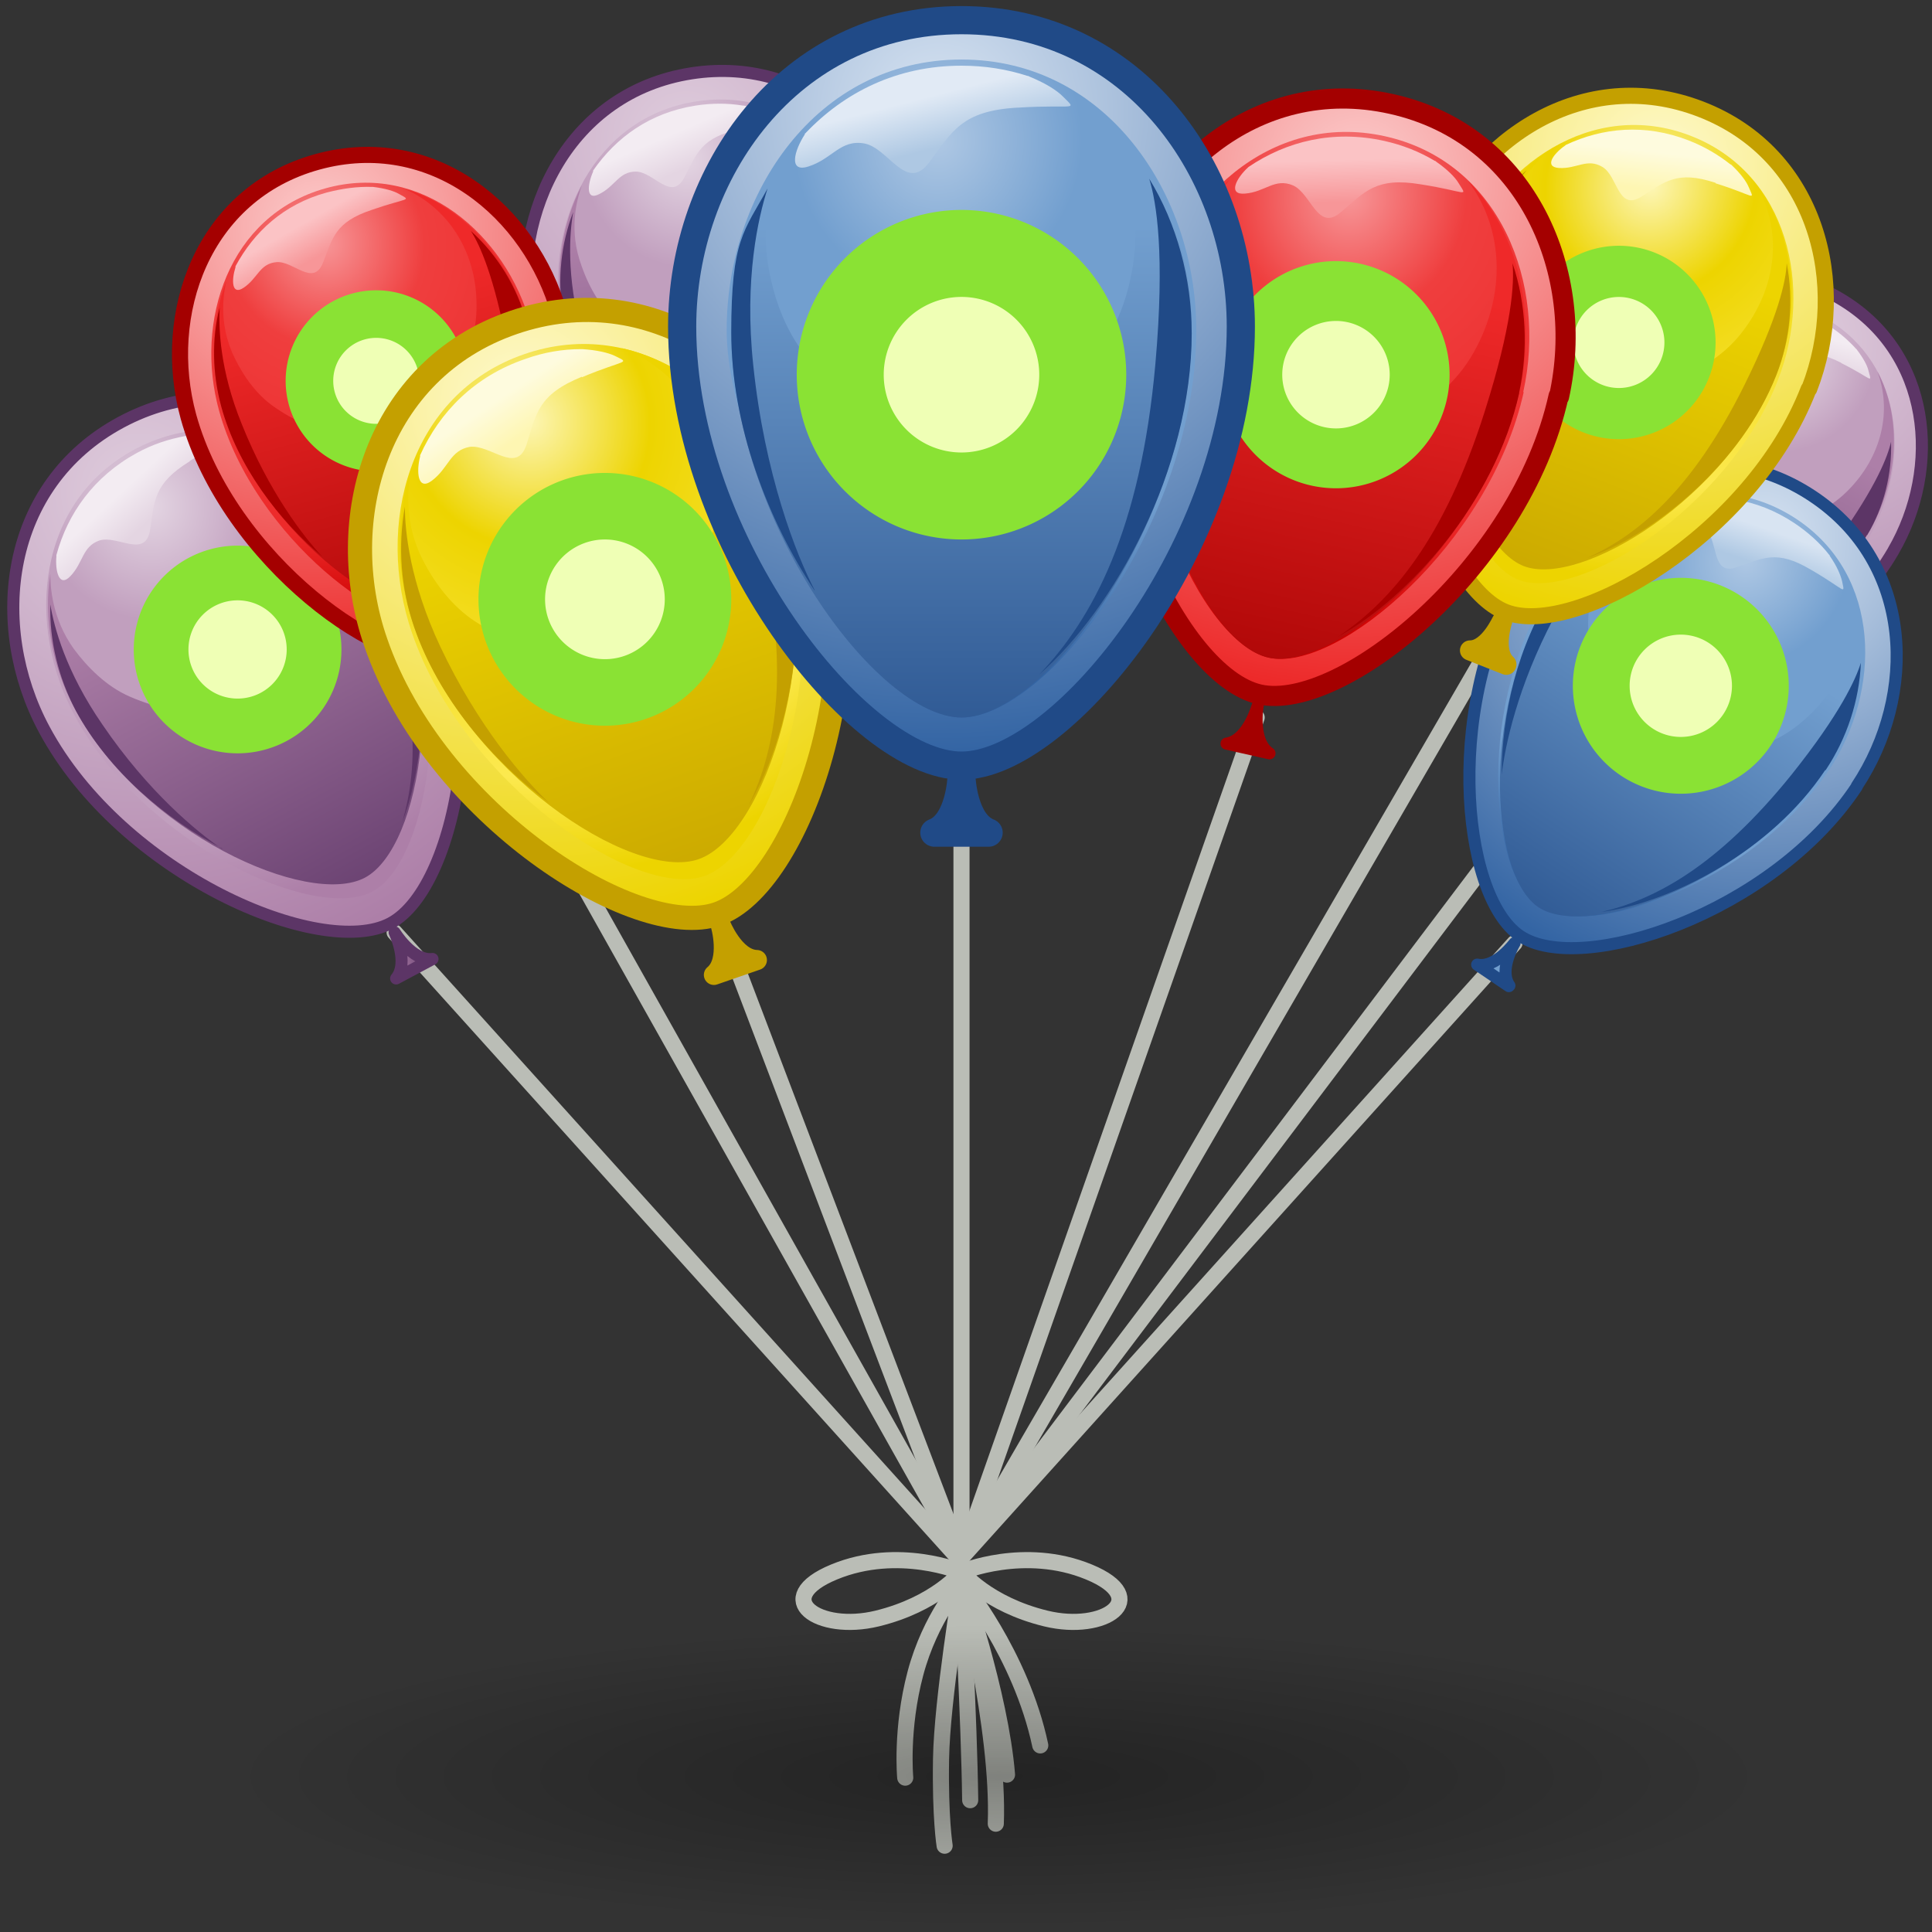 <?xml version="1.0" encoding="UTF-8" standalone="no"?>
<svg
   viewBox="0 0 48 48"
   version="1.1"
   id="svg129"
   sodipodi:docname="volumeinstancesource.svg"
   inkscape:version="1.3-dev (fdc7329b, 2022-05-31)"
   xmlns:inkscape="http://www.inkscape.org/namespaces/inkscape"
   xmlns:sodipodi="http://sodipodi.sourceforge.net/DTD/sodipodi-0.dtd"
   xmlns:xlink="http://www.w3.org/1999/xlink"
   xmlns="http://www.w3.org/2000/svg"
   xmlns:svg="http://www.w3.org/2000/svg">
  <rect x="0" y="0" width="48" height="48" fill="#333333" stroke="none"/>
  <sodipodi:namedview
     id="namedview129"
     pagecolor="#ffffff"
     bordercolor="#666666"
     borderopacity="1.0"
     inkscape:showpageshadow="2"
     inkscape:pageopacity="0.0"
     inkscape:pagecheckerboard="0"
     inkscape:deskcolor="#d1d1d1"
     showgrid="false"
     inkscape:zoom="19.666667"
     inkscape:cx="19.652542"
     inkscape:cy="24"
     inkscape:window-width="2880"
     inkscape:window-height="1557"
     inkscape:window-x="-8"
     inkscape:window-y="-8"
     inkscape:window-maximized="1"
     inkscape:current-layer="svg129" />
  <defs
     id="defs44">
    <radialGradient
       id="radial-gradient"
       cx="-174.28"
       cy="114.93"
       fx="-174.28"
       fy="114.93"
       r="9.14"
       gradientTransform="translate(404.7 -45.73) scale(2.18 .74)"
       gradientUnits="userSpaceOnUse">
      <stop
         offset=".12"
         stop-color="#212121"
         stop-opacity=".4"
         id="stop1" />
      <stop
         offset=".97"
         stop-color="#212121"
         stop-opacity="0"
         id="stop2" />
    </radialGradient>
    <radialGradient
       id="radial-gradient-2"
       cx="25.77"
       cy="-38.92"
       fx="25.77"
       fy="-38.92"
       r="7.8"
       gradientTransform="translate(-1.51 30.78) rotate(30.24)"
       gradientUnits="userSpaceOnUse">
      <stop
         offset="0"
         stop-color="#dfcddd"
         id="stop3" />
      <stop
         offset="1"
         stop-color="#ad7fa8"
         id="stop4" />
    </radialGradient>
    <radialGradient
       id="radial-gradient-3"
       cx="29.49"
       cy="-37.88"
       fx="29.49"
       fy="-37.88"
       r="6.8"
       gradientTransform="translate(-3.65 29.26) rotate(30.24) scale(.96 1.01)"
       gradientUnits="userSpaceOnUse">
      <stop
         offset="0"
         stop-color="#e4d6e3"
         id="stop5" />
      <stop
         offset=".27"
         stop-color="#c19fbe"
         id="stop6" />
      <stop
         offset=".75"
         stop-color="#c19fbe"
         id="stop7" />
      <stop
         offset=".97"
         stop-color="#ad7fa8"
         id="stop8" />
    </radialGradient>
    <linearGradient
       id="linear-gradient"
       x1="26.04"
       y1="-37.57"
       x2="26.04"
       y2="-30.31"
       gradientTransform="translate(-1.51 30.78) rotate(30.24)"
       gradientUnits="userSpaceOnUse">
      <stop
         offset="0"
         stop-color="#ad7fa8"
         id="stop9" />
      <stop
         offset="1"
         stop-color="#5c3566"
         id="stop10" />
    </linearGradient>
    <linearGradient
       id="linear-gradient-2"
       x1="25.52"
       y1="-39.29"
       x2="25.73"
       y2="-38.47"
       gradientTransform="translate(-1.51 30.78) rotate(30.24)"
       gradientUnits="userSpaceOnUse">
      <stop
         offset=".25"
         stop-color="#f3ecf2"
         id="stop11" />
      <stop
         offset="1"
         stop-color="#e4d5e2"
         id="stop12" />
    </linearGradient>
    <radialGradient
       id="radial-gradient-4"
       cx="22.92"
       cy="-35.22"
       fx="22.92"
       fy="-35.22"
       r="8.84"
       gradientTransform="translate(1.08 30.7) rotate(33.6)"
       gradientUnits="userSpaceOnUse">
      <stop
         offset="0"
         stop-color="#d8e4f2"
         id="stop13" />
      <stop
         offset="1"
         stop-color="#3465a4"
         id="stop14" />
    </radialGradient>
    <radialGradient
       id="radial-gradient-5"
       cx="26.54"
       cy="-34.17"
       fx="26.54"
       fy="-34.17"
       r="7.71"
       gradientTransform="translate(-.96 29.06) rotate(33.6) scale(.96 1.01)"
       gradientUnits="userSpaceOnUse">
      <stop
         offset="0"
         stop-color="#afc8e4"
         id="stop15" />
      <stop
         offset=".27"
         stop-color="#729fcf"
         id="stop16" />
      <stop
         offset=".76"
         stop-color="#729fcf"
         id="stop17" />
      <stop
         offset=".97"
         stop-color="#3465a4"
         id="stop18" />
    </radialGradient>
    <linearGradient
       id="linear-gradient-3"
       x1="23.23"
       y1="-33.68"
       x2="23.23"
       y2="-25.45"
       gradientTransform="translate(.42 31.71) rotate(33.6) scale(1 1.03)"
       gradientUnits="userSpaceOnUse">
      <stop
         offset="0"
         stop-color="#729fcf"
         id="stop19" />
      <stop
         offset="1"
         stop-color="#204a87"
         id="stop20" />
    </linearGradient>
    <linearGradient
       id="linear-gradient-4"
       x1="22.64"
       y1="-35.64"
       x2="22.88"
       y2="-34.71"
       gradientTransform="matrix(1.059,0.703,-0.703,1.059,-5.245,34.606)"
       gradientUnits="userSpaceOnUse">
      <stop
         offset=".25"
         stop-color="#d8e4f2"
         id="stop21" />
      <stop
         offset=".99"
         stop-color="#aec8e3"
         id="stop22" />
    </linearGradient>
    <radialGradient
       id="radial-gradient-6"
       cx="28.11"
       cy="-23.74"
       fx="28.11"
       fy="-23.74"
       r="9.03"
       gradientTransform="translate(2.9 18.68) rotate(21.18)"
       gradientUnits="userSpaceOnUse">
      <stop
         offset="0"
         stop-color="#fef9ce"
         id="stop23" />
      <stop
         offset="1"
         stop-color="#edd400"
         id="stop24" />
    </radialGradient>
    <radialGradient
       id="radial-gradient-7"
       cx="31.93"
       cy="-22.82"
       fx="31.93"
       fy="-22.82"
       r="7.88"
       gradientTransform="translate(.55 17.52) rotate(21.18) scale(.96 1.01)"
       gradientUnits="userSpaceOnUse">
      <stop
         offset="0"
         stop-color="#fdf6b8"
         id="stop25" />
      <stop
         offset=".27"
         stop-color="#edd400"
         id="stop26" />
      <stop
         offset=".76"
         stop-color="#fce94f"
         id="stop27" />
      <stop
         offset=".97"
         stop-color="#edd400"
         id="stop28" />
    </radialGradient>
    <linearGradient
       id="linear-gradient-5"
       x1="28.43"
       y1="-22.17"
       x2="28.43"
       y2="-13.76"
       gradientTransform="translate(2.9 18.68) rotate(21.18)"
       gradientUnits="userSpaceOnUse">
      <stop
         offset="0"
         stop-color="#edd400"
         id="stop29" />
      <stop
         offset="1"
         stop-color="#c4a000"
         id="stop30" />
    </linearGradient>
    <linearGradient
       id="linear-gradient-6"
       x1="27.83"
       y1="-24.17"
       x2="28.08"
       y2="-23.21"
       gradientTransform="translate(2.9 18.68) rotate(21.18)"
       gradientUnits="userSpaceOnUse">
      <stop
         offset=".25"
         stop-color="#fefbde"
         id="stop31" />
      <stop
         offset="1"
         stop-color="#fef6b2"
         id="stop32" />
    </linearGradient>
    <radialGradient
       id="radial-gradient-8"
       cx="-.46"
       cy="58.58"
       fx="-.46"
       fy="58.58"
       r="9.53"
       gradientTransform="matrix(1.12,-0.602,0.602,1.12,-31.289,-53.639)"
       xlink:href="#radial-gradient-2" />
    <radialGradient
       id="radial-gradient-9"
       cx="2.28"
       cy="58.54"
       fx="2.28"
       fy="58.54"
       r="8.31"
       gradientTransform="matrix(1.075,-0.578,0.608,1.131,-34.352,-52.33)"
       xlink:href="#radial-gradient-3" />
    <linearGradient
       id="linear-gradient-7"
       x1="-.13"
       y1="60.23"
       x2="-.13"
       y2="69.11"
       gradientTransform="matrix(1.12,-0.602,0.602,1.12,-31.289,-53.639)"
       xlink:href="#linear-gradient" />
    <linearGradient
       id="linear-gradient-8"
       x1="-.76"
       y1="58.13"
       x2="-.5"
       y2="59.13"
       gradientTransform="matrix(1.12,-0.602,0.602,1.12,-31.289,-53.639)"
       xlink:href="#linear-gradient-2" />
    <linearGradient
       id="linear-gradient-9"
       x1="12.36"
       y1="28.65"
       x2="13.1"
       y2="28.65"
       gradientTransform="matrix(1.268,-0.084,0.084,1.268,-8.27,-11.563)"
       xlink:href="#linear-gradient" />
    <radialGradient
       id="radial-gradient-10"
       cx="21.19"
       cy="26.41"
       fx="21.19"
       fy="26.41"
       r="8.91"
       gradientTransform="matrix(1.256,-0.198,0.198,1.256,-14.803,-25.47)"
       xlink:href="#radial-gradient-2" />
    <radialGradient
       id="radial-gradient-11"
       cx="24.75"
       cy="26.73"
       fx="24.75"
       fy="26.73"
       r="7.77"
       gradientTransform="matrix(1.205,-0.19,0.2,1.268,-18.121,-25.241)"
       xlink:href="#radial-gradient-3" />
    <linearGradient
       id="linear-gradient-10"
       x1="21.5"
       y1="27.96"
       x2="21.5"
       y2="36.25"
       gradientTransform="matrix(1.256,-0.198,0.198,1.256,-14.803,-25.47)"
       xlink:href="#linear-gradient" />
    <linearGradient
       id="linear-gradient-11"
       x1="20.91"
       y1="25.99"
       x2="21.15"
       y2="26.93"
       gradientTransform="matrix(1.256,-0.198,0.198,1.256,-14.803,-25.47)"
       xlink:href="#linear-gradient-2" />
    <radialGradient
       id="radial-gradient-12"
       cx="28.19"
       cy="-14.19"
       fx="28.19"
       fy="-14.19"
       r="10.14"
       gradientTransform="translate(1.14 14.57) rotate(12.59)"
       gradientUnits="userSpaceOnUse">
      <stop
         offset="0"
         stop-color="#fbcdcd"
         id="stop33" />
      <stop
         offset="1"
         stop-color="#ed2929"
         id="stop34" />
    </radialGradient>
    <radialGradient
       id="radial-gradient-13"
       cx="32.02"
       cy="-13.34"
       fx="32.02"
       fy="-13.34"
       r="8.84"
       gradientTransform="translate(-1.36 13.77) rotate(12.59) scale(.96 1.01)"
       gradientUnits="userSpaceOnUse">
      <stop
         offset="0"
         stop-color="#f79698"
         id="stop35" />
      <stop
         offset=".27"
         stop-color="#ef3e3e"
         id="stop36" />
      <stop
         offset=".76"
         stop-color="#ed2929"
         id="stop37" />
      <stop
         offset=".97"
         stop-color="#c00"
         id="stop38" />
    </radialGradient>
    <linearGradient
       id="linear-gradient-12"
       x1="28.55"
       y1="-12.43"
       x2="28.55"
       y2="-2.99"
       gradientTransform="translate(1.04 15.05) rotate(12.59) scale(1 1.03)"
       gradientUnits="userSpaceOnUse">
      <stop
         offset="0"
         stop-color="#ef2929"
         id="stop39" />
      <stop
         offset="1"
         stop-color="#a20000"
         id="stop40" />
    </linearGradient>
    <linearGradient
       id="linear-gradient-13"
       x1="27.88"
       y1="-14.67"
       x2="28.15"
       y2="-13.6"
       gradientTransform="translate(1.14 14.57) rotate(12.59)"
       gradientUnits="userSpaceOnUse">
      <stop
         offset=".25"
         stop-color="#fbc3c5"
         id="stop41" />
      <stop
         offset="1"
         stop-color="#f79698"
         id="stop42" />
    </linearGradient>
    <radialGradient
       id="radial-gradient-14"
       cx="10.55"
       cy="33.54"
       fx="10.55"
       fy="33.54"
       r="8.59"
       gradientTransform="matrix(1.225,-0.34,0.34,1.225,-16.379,-31.851)"
       xlink:href="#radial-gradient-12" />
    <radialGradient
       id="radial-gradient-15"
       cx="13.7"
       cy="33.76"
       fx="13.7"
       fy="33.76"
       r="7.5"
       gradientTransform="matrix(1.176,-0.327,0.344,1.237,-19.659,-31.254)"
       xlink:href="#radial-gradient-13" />
    <linearGradient
       id="linear-gradient-14"
       x1="10.84"
       y1="35.03"
       x2="10.84"
       y2="43.04"
       gradientTransform="matrix(1.225,-0.34,0.34,1.225,-16.379,-31.851)"
       xlink:href="#linear-gradient-12" />
    <linearGradient
       id="linear-gradient-15"
       x1="10.28"
       y1="33.13"
       x2="10.51"
       y2="34.04"
       gradientTransform="matrix(1.225,-0.34,0.34,1.225,-16.379,-31.851)"
       xlink:href="#linear-gradient-13" />
    <radialGradient
       id="radial-gradient-16"
       cx="11.27"
       cy="42.27"
       fx="11.27"
       fy="42.27"
       r="10.48"
       gradientTransform="matrix(1.202,-0.414,0.414,1.202,-18.121,-36.161)"
       xlink:href="#radial-gradient-6" />
    <radialGradient
       id="radial-gradient-17"
       cx="14.46"
       cy="42.47"
       fx="14.46"
       fy="42.47"
       r="9.14"
       gradientTransform="matrix(1.154,-0.398,0.419,1.214,-21.362,-35.36)"
       xlink:href="#radial-gradient-7" />
    <linearGradient
       id="linear-gradient-16"
       x1="11.63"
       y1="44.09"
       x2="11.63"
       y2="53.85"
       gradientTransform="matrix(1.202,-0.414,0.414,1.202,-18.121,-36.161)"
       xlink:href="#linear-gradient-5" />
    <linearGradient
       id="linear-gradient-17"
       x1="10.94"
       y1="41.77"
       x2="11.23"
       y2="42.88"
       gradientTransform="matrix(1.202,-0.414,0.414,1.202,-18.121,-36.161)"
       xlink:href="#linear-gradient-6" />
    <radialGradient
       id="radial-gradient-18"
       cx="23.86"
       cy="5.68"
       fx="23.86"
       fy="5.68"
       r="12.49"
       gradientTransform="matrix(1.271,0,0,1.271,-6.986,-4.445)"
       xlink:href="#radial-gradient-4" />
    <radialGradient
       id="radial-gradient-19"
       cx="27.54"
       cy="6.4"
       fx="27.54"
       fy="6.4"
       r="10.89"
       gradientTransform="matrix(1.22,0,0,1.284,-10.304,-4.737)"
       xlink:href="#radial-gradient-5" />
    <linearGradient
       id="linear-gradient-18"
       x1="24.29"
       y1="7.93"
       x2="24.29"
       y2="19.96"
       gradientTransform="matrix(1.271,0,0,1.271,-6.986,-4.445)"
       xlink:href="#linear-gradient-3" />
    <linearGradient
       id="linear-gradient-19"
       x1="23.47"
       y1="5.08"
       x2="23.81"
       y2="6.4"
       gradientTransform="matrix(1.271,0,0,1.271,-6.986,-4.445)"
       gradientUnits="userSpaceOnUse">
      <stop
         offset=".25"
         stop-color="#e1eaf5"
         id="stop43" />
      <stop
         offset=".99"
         stop-color="#aec8e3"
         id="stop44" />
    </linearGradient>
    <radialGradient
       inkscape:collect="always"
       xlink:href="#linearGradient143"
       id="radialGradient143"
       cx="24.278"
       cy="41.384"
       fx="24.278"
       fy="41.384"
       r="19.18"
       gradientTransform="matrix(1,0,0,0.196,0.535,36.025)"
       gradientUnits="userSpaceOnUse" />
    <linearGradient
       inkscape:collect="always"
       id="linearGradient143">
      <stop
         style="stop-color:#000000;stop-opacity:0.314;"
         offset="0"
         id="stop142" />
      <stop
         style="stop-color:#000000;stop-opacity:0;"
         offset="1"
         id="stop143" />
    </linearGradient>
    <radialGradient
       inkscape:collect="always"
       xlink:href="#radial-gradient-2"
       id="radialGradient129"
       gradientUnits="userSpaceOnUse"
       gradientTransform="matrix(1.098,0.64,-0.64,1.098,-8.537,34.708)"
       cx="25.77"
       cy="-38.92"
       fx="25.77"
       fy="-38.92"
       r="7.8" />
    <radialGradient
       inkscape:collect="always"
       xlink:href="#radial-gradient-3"
       id="radialGradient130"
       gradientUnits="userSpaceOnUse"
       gradientTransform="matrix(1.054,0.615,-0.647,1.109,-11.257,32.775)"
       cx="29.49"
       cy="-37.88"
       fx="29.49"
       fy="-37.88"
       r="6.8" />
    <linearGradient
       inkscape:collect="always"
       xlink:href="#linear-gradient"
       id="linearGradient130"
       gradientUnits="userSpaceOnUse"
       gradientTransform="matrix(1.098,0.64,-0.64,1.098,-8.537,34.708)"
       x1="26.04"
       y1="-37.57"
       x2="26.04"
       y2="-30.31" />
    <linearGradient
       inkscape:collect="always"
       xlink:href="#linear-gradient-2"
       id="linearGradient131"
       gradientUnits="userSpaceOnUse"
       gradientTransform="matrix(1.098,0.64,-0.64,1.098,-8.537,34.708)"
       x1="25.52"
       y1="-39.29"
       x2="25.73"
       y2="-38.47" />
    <radialGradient
       inkscape:collect="always"
       xlink:href="#radial-gradient-4"
       id="radialGradient131"
       gradientUnits="userSpaceOnUse"
       gradientTransform="matrix(1.059,0.703,-0.703,1.059,-5.245,34.606)"
       cx="22.92"
       cy="-35.22"
       fx="22.92"
       fy="-35.22"
       r="8.84" />
    <radialGradient
       inkscape:collect="always"
       xlink:href="#radial-gradient-5"
       id="radialGradient132"
       gradientUnits="userSpaceOnUse"
       gradientTransform="matrix(1.016,0.675,-0.71,1.069,-7.838,32.521)"
       cx="26.54"
       cy="-34.17"
       fx="26.54"
       fy="-34.17"
       r="7.71" />
    <linearGradient
       inkscape:collect="always"
       xlink:href="#linear-gradient-3"
       id="linearGradient132"
       gradientUnits="userSpaceOnUse"
       gradientTransform="matrix(1.059,0.703,-0.724,1.091,-6.084,35.89)"
       x1="23.23"
       y1="-33.68"
       x2="23.23"
       y2="-25.45" />
    <radialGradient
       inkscape:collect="always"
       xlink:href="#radial-gradient-6"
       id="radialGradient133"
       gradientUnits="userSpaceOnUse"
       gradientTransform="matrix(1.185,0.459,-0.459,1.185,-2.932,19.326)"
       cx="28.11"
       cy="-23.74"
       fx="28.11"
       fy="-23.74"
       r="9.03" />
    <radialGradient
       inkscape:collect="always"
       xlink:href="#radial-gradient-7"
       id="radialGradient134"
       gradientUnits="userSpaceOnUse"
       gradientTransform="matrix(1.138,0.441,-0.464,1.197,-5.919,17.852)"
       cx="31.93"
       cy="-22.82"
       fx="31.93"
       fy="-22.82"
       r="7.88" />
    <linearGradient
       inkscape:collect="always"
       xlink:href="#linear-gradient-5"
       id="linearGradient134"
       gradientUnits="userSpaceOnUse"
       gradientTransform="matrix(1.185,0.459,-0.459,1.185,-2.932,19.326)"
       x1="28.43"
       y1="-22.17"
       x2="28.43"
       y2="-13.76" />
    <linearGradient
       inkscape:collect="always"
       xlink:href="#linear-gradient-6"
       id="linearGradient135"
       gradientUnits="userSpaceOnUse"
       gradientTransform="matrix(1.185,0.459,-0.459,1.185,-2.932,19.326)"
       x1="27.83"
       y1="-24.17"
       x2="28.08"
       y2="-23.21" />
    <radialGradient
       inkscape:collect="always"
       xlink:href="#radial-gradient-12"
       id="radialGradient135"
       gradientUnits="userSpaceOnUse"
       gradientTransform="matrix(1.241,0.277,-0.277,1.241,-5.169,14.102)"
       cx="28.19"
       cy="-14.19"
       fx="28.19"
       fy="-14.19"
       r="10.14" />
    <radialGradient
       inkscape:collect="always"
       xlink:href="#radial-gradient-13"
       id="radialGradient136"
       gradientUnits="userSpaceOnUse"
       gradientTransform="matrix(1.191,0.266,-0.28,1.253,-8.346,13.085)"
       cx="32.02"
       cy="-13.34"
       fx="32.02"
       fy="-13.34"
       r="8.84" />
    <linearGradient
       inkscape:collect="always"
       xlink:href="#linear-gradient-12"
       id="linearGradient136"
       gradientUnits="userSpaceOnUse"
       gradientTransform="matrix(1.241,0.277,-0.285,1.278,-5.296,14.712)"
       x1="28.55"
       y1="-12.43"
       x2="28.55"
       y2="-2.99" />
    <linearGradient
       inkscape:collect="always"
       xlink:href="#linear-gradient-13"
       id="linearGradient137"
       gradientUnits="userSpaceOnUse"
       gradientTransform="matrix(1.241,0.277,-0.277,1.241,-5.169,14.102)"
       x1="27.88"
       y1="-14.67"
       x2="28.15"
       y2="-13.6" />
  </defs>
  <path
     d="m 47.034,13.695 c 1.208,-2.072 0.966,-4.945 -1.347,-6.292 -2.313,-1.347 -4.932,-0.14 -6.139,1.932 -1.691,2.898 -1.055,7.258 0.318,8.059 1.373,0.801 5.478,-0.801 7.169,-3.699 z"
     style="fill:url(#radialGradient129);stroke-width:1"
     id="path44" />
  <path
     d="m 46.411,13.39 c 1.068,-1.83 0.915,-4.322 -1.03,-5.466 -1.945,-1.144 -4.195,-0.038 -5.262,1.792 -1.487,2.555 -1.03,6.356 0.127,7.03 1.157,0.674 4.69,-0.801 6.177,-3.356 z"
     style="fill:url(#radialGradient130);stroke-width:1"
     id="path45" />
  <path
     d="m 47.034,13.695 c 1.208,-2.072 0.966,-4.945 -1.347,-6.292 -2.313,-1.347 -4.932,-0.14 -6.139,1.932 -1.691,2.898 -1.055,7.258 0.318,8.059 1.373,0.801 5.478,-0.801 7.169,-3.699 z"
     style="fill:none;stroke:#5c3566;stroke-width:0.3px;stroke-linecap:round;stroke-linejoin:round"
     id="path46" />
  <path
     d="m 46.411,13.25 c -1.449,2.479 -4.881,3.89 -6.012,3.229 -1.131,-0.661 -1.602,-4.347 -0.153,-6.826 0.483,-0.826 1.22,-1.5 2.085,-1.869 -0.216,0.127 -0.763,0.496 -1.055,1.208 -0.178,0.419 -0.305,0.953 -0.229,1.475 0.178,1.297 0.877,1.907 1.563,2.237 0.928,0.47 2.313,0.47 3.292,-0.508 0.864,-0.864 1.106,-2.008 0.737,-2.975 0.648,1.208 0.508,2.784 -0.216,4.017 z"
     style="fill:url(#linearGradient130);stroke-width:1"
     id="path47" />
  <path
     d="M 45.75,9.017 C 44.975,8.623 44.683,8.826 44.136,9.055 43.589,9.284 43.704,8.547 43.411,8.293 43.119,8.051 42.865,8.254 42.484,8.165 c -0.33,-0.076 -0.064,-0.331 0.203,-0.458 0,0 0,0 0.013,0 0.839,-0.242 1.754,-0.191 2.618,0.318 0.318,0.178 0.585,0.407 0.801,0.648 0,0 0.013,0 0.013,0.013 0.165,0.216 0.267,0.407 0.292,0.534 0.089,0.331 0.102,0.191 -0.686,-0.203 z"
     style="fill:url(#linearGradient131);stroke-width:1"
     id="path48" />
  <path
     d="m 39.382,13.682 c -0.102,-1.284 0.127,-2.797 0.839,-4.004 0.381,-0.648 0.928,-1.208 1.576,-1.576 -0.343,0.292 -0.991,0.979 -1.525,2.174 -0.674,1.5 -0.852,2.797 -0.877,3.394 z"
     style="fill:#4e9a06;stroke-width:1"
     id="path49" />
  <path
     d="m 46.386,13.288 c -1.03,1.78 -3.127,2.975 -4.627,3.242 1.131,-0.305 2.44,-1.081 3.902,-3.114 0.966,-1.347 1.246,-2.097 1.322,-2.441 0.025,0.801 -0.178,1.627 -0.597,2.326 z"
     style="fill:#5c3566;stroke-width:1"
     id="path50" />
  <path
     d="m 39.7,18.5 c -0.267,-0.331 0.076,-0.953 0.064,-0.941 0,-0.025 -0.369,0.585 -0.788,0.508 l 0.725,0.419 z"
     style="fill:#a40000;stroke:#4e9a06;stroke-width:0.5px;stroke-linecap:round;stroke-linejoin:round"
     id="path51" />
  <path
     id="line51"
     style="fill:none;stroke:#babdb6;stroke-width:0.4px;stroke-linecap:round;stroke-linejoin:round"
     d="M 9.804,23.165 23.824,38.725" />
  <path
     id="line52"
     style="fill:none;stroke:#babdb6;stroke-width:0.4px;stroke-linecap:round;stroke-linejoin:round"
     d="M 23.888,38.699 V 19.606" />
  <path
     id="line53"
     style="fill:none;stroke:#babdb6;stroke-width:0.4px;stroke-linecap:round;stroke-linejoin:round"
     d="M 11.304,16.301 23.888,38.699" />
  <path
     id="line54"
     style="fill:none;stroke:#babdb6;stroke-width:0.4px;stroke-linecap:round;stroke-linejoin:round"
     d="M 31.222,17.826 23.888,38.699" />
  <path
     id="line55"
     style="fill:none;stroke:#babdb6;stroke-width:0.4px;stroke-linecap:round;stroke-linejoin:round"
     d="M 37.272,15.627 23.888,38.699" />
  <path
     id="line56"
     style="fill:none;stroke:#babdb6;stroke-width:0.4px;stroke-linecap:round;stroke-linejoin:round"
     d="M 37.628,23.432 23.888,38.699" />
  <path
     id="line57"
     style="fill:none;stroke:#babdb6;stroke-width:0.4px;stroke-linecap:round;stroke-linejoin:round"
     d="M 39.649,17.826 23.888,38.699" />
  <path
     d="m 46.132,19.53 c 1.5,-2.263 1.424,-5.53 -1.106,-7.208 -2.529,-1.678 -5.58,-0.483 -7.08,1.78 -2.097,3.165 -1.678,8.148 -0.178,9.152 1.5,1.004 6.266,-0.547 8.364,-3.712 z"
     style="fill:url(#radialGradient131);stroke-width:1"
     id="path57" />
  <path
     d="m 45.432,19.148 c 1.322,-1.996 1.322,-4.843 -0.801,-6.254 -2.135,-1.411 -4.754,-0.318 -6.076,1.678 -1.856,2.797 -1.589,7.119 -0.33,7.958 1.258,0.839 5.351,-0.597 7.207,-3.394 z"
     style="fill:url(#radialGradient132);stroke-width:1"
     id="path58" />
  <path
     d="m 46.132,19.53 c 1.5,-2.263 1.424,-5.53 -1.106,-7.208 -2.529,-1.678 -5.58,-0.483 -7.08,1.78 -2.097,3.165 -1.678,8.148 -0.178,9.152 1.5,1.004 6.266,-0.547 8.364,-3.712 z"
     style="fill:none;stroke:#204a87;stroke-width:0.3px;stroke-linecap:round;stroke-linejoin:round"
     id="path59" />
  <path
     d="m 45.369,19.098 c -1.856,2.797 -5.91,4.258 -7.143,3.445 -1.233,-0.814 -1.462,-5.123 0.407,-7.919 0.623,-0.941 1.525,-1.678 2.529,-2.059 -0.267,0.14 -0.902,0.534 -1.309,1.347 -0.229,0.483 -0.419,1.093 -0.394,1.691 0.089,1.513 0.839,2.25 1.589,2.682 1.017,0.585 2.606,0.661 3.8,-0.419 1.068,-0.953 1.436,-2.263 1.106,-3.419 0.636,1.424 0.343,3.254 -0.585,4.653 z"
     style="fill:url(#linearGradient132);stroke-width:1"
     id="path60" />
  <path
     id="circle60"
     style="fill:#8ae234;stroke-width:1"
     d="m 44.441,17.038 a 2.682,2.682 0 0 1 -2.682,2.682 2.682,2.682 0 0 1 -2.682,-2.682 2.682,2.682 0 0 1 2.682,-2.682 2.682,2.682 0 0 1 2.682,2.682 z" />
  <path
     id="circle61"
     style="fill:#efffb5;stroke-width:1"
     d="m 43.03,17.038 a 1.271,1.271 0 0 1 -1.271,1.271 1.271,1.271 0 0 1 -1.271,-1.271 1.271,1.271 0 0 1 1.271,-1.271 1.271,1.271 0 0 1 1.271,1.271 z" />
  <path
     d="m 44.988,14.153 c -0.852,-0.508 -1.195,-0.28 -1.83,-0.064 -0.636,0.229 -0.458,-0.597 -0.763,-0.915 -0.318,-0.292 -0.61,-0.089 -1.042,-0.203 -0.369,-0.102 -0.051,-0.369 0.267,-0.508 0,0 0,0 0.013,0 0.966,-0.216 1.996,-0.102 2.949,0.534 0.343,0.229 0.636,0.496 0.864,0.788 0,0 0.013,0 0.013,0.025 0.178,0.254 0.267,0.47 0.305,0.623 0.076,0.369 0.102,0.229 -0.775,-0.28 z"
     style="fill:url(#linear-gradient-4);stroke-width:1"
     id="path61" />
  <path
     d="m 37.31,19.25 c 0,-1.5 0.394,-3.229 1.296,-4.602 0.483,-0.737 1.169,-1.347 1.932,-1.754 -0.407,0.331 -1.22,1.093 -1.932,2.453 -0.902,1.703 -1.22,3.203 -1.296,3.903 z"
     style="fill:#204a87;stroke-width:1"
     id="path62" />
  <path
     d="m 45.344,19.136 c -1.335,2.008 -3.826,3.292 -5.555,3.521 1.322,-0.305 2.885,-1.131 4.728,-3.419 1.208,-1.513 1.589,-2.364 1.716,-2.771 -0.038,0.928 -0.343,1.869 -0.877,2.669 z"
     style="fill:#204a87;stroke-width:1"
     id="path63" />
  <path
     d="m 37.501,24.487 c -0.28,-0.394 0.14,-1.081 0.127,-1.055 0.013,-0.025 -0.458,0.636 -0.928,0.534 l 0.788,0.534 z"
     style="fill:#729fcf;stroke:#204a87;stroke-width:0.3px;stroke-linecap:round;stroke-linejoin:round"
     id="path64" />
  <path
     d="m 44.949,9.665 c 1.004,-2.58 0.203,-5.835 -2.695,-6.953 -2.898,-1.119 -5.669,0.737 -6.673,3.33 -1.398,3.623 0.114,8.504 1.83,9.165 1.716,0.661 6.127,-1.919 7.525,-5.542 z"
     style="fill:url(#radialGradient133);stroke-width:1"
     id="path65" />
  <path
     d="M 44.174,9.437 C 45.064,7.148 44.428,4.314 42.001,3.373 39.573,2.432 37.196,4.098 36.306,6.386 c -1.233,3.191 -0.025,7.462 1.424,8.021 1.449,0.559 5.211,-1.767 6.444,-4.97 z"
     style="fill:url(#radialGradient134);stroke-width:1"
     id="path66" />
  <path
     d="m 44.949,9.665 c 1.004,-2.58 0.203,-5.835 -2.695,-6.953 -2.898,-1.119 -5.669,0.737 -6.673,3.33 -1.398,3.623 0.114,8.504 1.83,9.165 1.716,0.661 6.127,-1.919 7.525,-5.542 z"
     style="fill:none;stroke:#c4a000;stroke-width:0.4px;stroke-linecap:round;stroke-linejoin:round"
     id="path67" />
  <path
     d="M 44.149,9.271 C 42.954,12.36 39.268,14.61 37.857,14.064 36.446,13.517 35.239,9.373 36.433,6.284 36.84,5.242 37.565,4.339 38.467,3.767 c -0.229,0.191 -0.775,0.699 -0.991,1.576 -0.114,0.521 -0.165,1.144 0,1.729 0.445,1.449 1.347,2.021 2.199,2.275 1.144,0.369 2.733,0.114 3.673,-1.182 0.839,-1.144 0.902,-2.492 0.305,-3.534 0.966,1.258 1.093,3.089 0.496,4.64 z"
     style="fill:url(#linearGradient134);stroke-width:1"
     id="path68" />
  <path
     id="circle68"
     style="fill:#8ae234;stroke-width:1"
     d="M 42.623,8.509 A 2.402,2.403 0 0 1 40.221,10.911 2.402,2.403 0 0 1 37.819,8.509 2.402,2.403 0 0 1 40.221,6.106 2.402,2.403 0 0 1 42.623,8.509 Z" />
  <path
     id="circle69"
     style="fill:#efffb5;stroke-width:1"
     d="m 41.352,8.509 a 1.131,1.131 0 0 1 -1.131,1.131 1.131,1.131 0 0 1 -1.131,-1.131 1.131,1.131 0 0 1 1.131,-1.131 1.131,1.131 0 0 1 1.131,1.131 z" />
  <path
     d="m 42.623,4.543 c -0.966,-0.318 -1.258,-0.025 -1.843,0.343 -0.585,0.369 -0.585,-0.508 -0.966,-0.737 -0.381,-0.229 -0.636,0.051 -1.08,0.025 -0.381,-0.025 -0.14,-0.356 0.153,-0.559 0,0 0,0 0.013,-0.013 0.915,-0.432 1.97,-0.534 3.051,-0.114 0.394,0.153 0.737,0.356 1.042,0.597 0,0 0.013,0 0.025,0.013 0.229,0.216 0.369,0.407 0.432,0.559 0.153,0.356 0.153,0.203 -0.826,-0.102 z"
     style="fill:url(#linearGradient135);stroke-width:1"
     id="path69" />
  <path
     d="M 36.192,11.051 C 35.849,9.602 35.836,7.835 36.421,6.322 36.738,5.509 37.272,4.771 37.933,4.225 37.603,4.632 36.98,5.534 36.586,6.996 36.09,8.839 36.116,10.352 36.205,11.051 Z"
     style="fill:#c4a000;stroke-width:1"
     id="path70" />
  <path
     d="m 44.136,9.309 c -0.864,2.212 -3.038,3.979 -4.703,4.551 1.246,-0.559 2.606,-1.678 3.902,-4.284 0.852,-1.716 1.042,-2.619 1.055,-3.038 0.178,0.915 0.089,1.894 -0.254,2.771 z"
     style="fill:#c4a000;stroke-width:1"
     id="path71" />
  <path
     d="m 37.425,16.504 c -0.369,-0.331 -0.089,-1.106 -0.102,-1.081 0,-0.025 -0.318,0.737 -0.801,0.737 l 0.902,0.356 z"
     style="fill:#edd400;stroke:#c4a000;stroke-width:0.5px;stroke-linecap:round;stroke-linejoin:round"
     id="path72" />
  <path
     d="M 10.415,13.11 C 9.029,10.53 5.89,8.941 3.004,10.492 c -2.885,1.551 -3.292,5.047 -1.907,7.627 1.932,3.61 6.889,5.733 8.605,4.818 1.716,-0.915 2.669,-6.229 0.725,-9.826 z"
     style="fill:url(#radial-gradient-8);stroke-width:1"
     id="path73" />
  <path
     d="M 9.703,13.581 C 8.483,11.305 5.775,9.869 3.347,11.165 c -2.428,1.297 -2.72,4.347 -1.487,6.623 1.716,3.178 5.961,5.136 7.398,4.36 1.436,-0.775 2.161,-5.39 0.445,-8.58 z"
     style="fill:url(#radial-gradient-9);stroke-width:1"
     id="path74" />
  <path
     d="M 10.415,13.11 C 9.029,10.53 5.89,8.941 3.004,10.492 c -2.885,1.551 -3.292,5.047 -1.907,7.627 1.932,3.61 6.889,5.733 8.605,4.818 1.716,-0.915 2.669,-6.229 0.725,-9.826 z"
     style="fill:none;stroke:#5c3566;stroke-width:0.3px;stroke-linecap:round;stroke-linejoin:round"
     id="path75" />
  <path
     d="M 9.55,13.479 C 11.203,16.568 10.478,21.055 9.067,21.805 7.656,22.555 3.513,20.699 1.86,17.61 1.301,16.581 1.072,15.373 1.25,14.254 c 0,0.318 0.038,1.106 0.585,1.869 0.33,0.445 0.801,0.928 1.385,1.182 1.474,0.648 2.542,0.305 3.33,-0.191 C 7.618,16.454 8.521,15.004 8.127,13.365 7.784,11.903 6.741,10.937 5.496,10.695 c 1.665,0.089 3.216,1.246 4.055,2.784 z"
     style="fill:url(#linear-gradient-7);stroke-width:1"
     id="path76" />
  <path
     id="circle76"
     style="fill:#8ae234;stroke-width:1"
     d="m 8.483,16.136 a 2.58,2.58 0 0 1 -2.58,2.58 2.58,2.58 0 0 1 -2.58,-2.58 2.58,2.58 0 0 1 2.58,-2.58 2.58,2.58 0 0 1 2.58,2.58 z" />
  <path
     id="circle77"
     style="fill:#efffb5;stroke-width:1"
     d="M 7.123,16.136 A 1.22,1.22 0 0 1 5.902,17.356 1.22,1.22 0 0 1 4.682,16.136 1.22,1.22 0 0 1 5.902,14.915 1.22,1.22 0 0 1 7.123,16.136 Z" />
  <path
     d="M 4.72,11.458 C 3.805,12.017 3.843,12.449 3.729,13.161 3.614,13.886 2.928,13.288 2.47,13.428 2.038,13.581 2.076,13.975 1.746,14.318 1.466,14.61 1.365,14.178 1.403,13.809 c -0.013,0 0,0 0,-0.025 0.28,-1.03 0.928,-1.945 1.996,-2.53 0.394,-0.216 0.788,-0.343 1.195,-0.419 0,0 0.013,0 0.025,0 0.33,-0.038 0.585,-0.013 0.737,0.025 0.394,0.114 0.267,0.025 -0.648,0.597 z"
     style="fill:url(#linear-gradient-8);stroke-width:1"
     id="path77" />
  <path
     d="M 5.521,21.081 C 4.123,20.356 2.699,19.161 1.886,17.661 1.454,16.848 1.225,15.92 1.25,15.017 c 0.089,0.547 0.381,1.665 1.296,2.987 1.131,1.665 2.364,2.682 2.974,3.089 z"
     style="fill:#5c3566;stroke-width:1"
     id="path78" />
  <path
     d="m 9.576,13.53 c 1.182,2.212 1.093,5.161 0.419,6.89 C 10.402,19.034 10.44,17.178 9.245,14.369 8.457,12.513 7.86,11.737 7.542,11.432 c 0.852,0.483 1.576,1.22 2.046,2.11 z"
     style="fill:#5c3566;stroke-width:1"
     id="path79" />
  <path
     d="m 10.745,23.826 c -0.508,0.064 -0.953,-0.686 -0.941,-0.661 -0.013,-0.025 0.369,0.75 0.038,1.144 z"
     style="fill:url(#linear-gradient-9);stroke-width:1"
     id="path80" />
  <path
     d="m 10.745,23.826 c -0.508,0.064 -0.953,-0.686 -0.941,-0.661 -0.013,-0.025 0.369,0.75 0.038,1.144 z"
     style="fill:none;stroke:#5c3566;stroke-width:0.3px;stroke-linecap:round;stroke-linejoin:round"
     id="path81" />
  <path
     d="M 22.909,6.424 C 22.477,3.716 20.202,1.352 17.177,1.822 c -3.025,0.47 -4.474,3.445 -4.042,6.14 0.597,3.775 4.309,7.195 6.101,6.915 1.792,-0.28 4.271,-4.678 3.673,-8.453 z"
     style="fill:url(#radial-gradient-10);stroke-width:1"
     id="path82" />
  <path
     d="M 22.147,6.615 C 21.765,4.225 19.833,2.127 17.291,2.521 c -2.542,0.394 -3.737,3 -3.368,5.39 0.521,3.343 3.673,6.369 5.186,6.127 1.513,-0.242 3.572,-4.093 3.038,-7.436 z"
     style="fill:url(#radial-gradient-11);stroke-width:1"
     id="path83" />
  <path
     d="M 22.909,6.424 C 22.477,3.716 20.202,1.352 17.177,1.822 c -3.025,0.47 -4.474,3.445 -4.042,6.14 0.597,3.775 4.309,7.195 6.101,6.915 1.792,-0.28 4.271,-4.678 3.673,-8.453 z"
     style="fill:none;stroke:#5c3566;stroke-width:0.3px;stroke-linecap:round;stroke-linejoin:round"
     id="path84" />
  <path
     d="m 22.032,6.487 c 0.508,3.229 -1.513,6.966 -3,7.208 -1.487,0.242 -4.55,-2.695 -5.072,-5.936 -0.165,-1.081 0,-2.212 0.496,-3.153 -0.102,0.28 -0.318,0.992 -0.064,1.83 0.153,0.496 0.419,1.068 0.852,1.475 1.093,1.017 2.148,1.055 3,0.852 1.157,-0.254 2.39,-1.258 2.542,-2.822 0.153,-1.386 -0.47,-2.568 -1.487,-3.165 1.449,0.597 2.466,2.085 2.72,3.712 z"
     style="fill:url(#linear-gradient-10);stroke-width:1"
     id="path85" />
  <path
     d="M 18.397,3.208 C 17.418,3.411 17.317,3.805 16.999,4.415 16.681,5.013 16.249,4.276 15.804,4.263 c -0.432,0 -0.508,0.356 -0.915,0.559 -0.343,0.178 -0.292,-0.242 -0.153,-0.559 0,0 0,0 0,-0.025 0.572,-0.826 1.411,-1.436 2.542,-1.614 0.407,-0.064 0.801,-0.064 1.182,0 0,0 0.013,0 0.025,0 0.305,0.076 0.521,0.165 0.648,0.254 0.305,0.229 0.229,0.102 -0.763,0.318 z"
     style="fill:url(#linear-gradient-11);stroke-width:1"
     id="path86" />
  <path
     d="M 16.134,11.941 C 15.118,10.873 14.228,9.373 13.986,7.797 13.846,6.945 13.935,6.055 14.241,5.267 c -0.089,0.508 -0.178,1.589 0.216,3.038 0.483,1.818 1.258,3.089 1.678,3.648 z"
     style="fill:#5c3566;stroke-width:1"
     id="path87" />
  <path
     d="M 22.045,6.526 C 22.413,8.839 21.422,11.42 20.291,12.729 21.079,11.636 21.676,10.009 21.498,7.148 21.371,5.254 21.079,4.403 20.901,4.034 c 0.61,0.686 1.004,1.564 1.157,2.492 z"
     style="fill:#5c3566;stroke-width:1"
     id="path88" />
  <path
     d="m 19.897,15.983 c -0.47,-0.102 -0.623,-0.903 -0.623,-0.877 0,-0.025 0.102,0.775 -0.33,1.017 l 0.953,-0.153 z"
     style="fill:none;stroke:#5c3566;stroke-width:0.5px;stroke-linecap:round;stroke-linejoin:round"
     id="path89" />
  <path
     d="M 38.734,9.856 C 39.408,6.818 37.984,3.348 34.578,2.585 31.171,1.822 28.413,4.352 27.727,7.39 c -0.953,4.246 1.551,9.419 3.572,9.864 2.021,0.445 6.482,-3.153 7.423,-7.411 z"
     style="fill:url(#radialGradient135);stroke-width:1"
     id="path90" />
  <path
     d="m 37.844,9.742 c 0.597,-2.682 -0.572,-5.72 -3.432,-6.356 -2.86,-0.636 -5.211,1.614 -5.809,4.297 -0.839,3.75 1.22,8.275 2.923,8.657 1.703,0.381 5.491,-2.835 6.33,-6.597 z"
     style="fill:url(#radialGradient136);stroke-width:1"
     id="path91" />
  <path
     d="M 38.734,9.856 C 39.408,6.818 37.984,3.348 34.578,2.585 31.171,1.822 28.413,4.352 27.727,7.39 c -0.953,4.246 1.551,9.419 3.572,9.864 2.021,0.445 6.482,-3.153 7.423,-7.411 z"
     style="fill:none;stroke:#a40000;stroke-width:0.5px;stroke-linecap:round;stroke-linejoin:round"
     id="path92" />
  <path
     d="m 37.755,9.716 c -0.839,3.763 -4.576,6.991 -6.241,6.623 -1.665,-0.369 -3.673,-4.881 -2.822,-8.644 0.28,-1.258 0.941,-2.428 1.868,-3.242 -0.229,0.254 -0.75,0.953 -0.852,1.983 -0.051,0.61 0,1.347 0.28,1.97 0.725,1.589 1.818,2.072 2.809,2.212 1.322,0.203 3.063,-0.369 3.902,-2.021 0.75,-1.462 0.597,-3.013 -0.229,-4.106 1.271,1.271 1.703,3.33 1.284,5.225 z"
     style="fill:url(#linearGradient136);stroke-width:1"
     id="path93" />
  <path
     d="M 35.302,4.581 C 34.184,4.39 33.904,4.771 33.319,5.267 32.735,5.776 32.582,4.81 32.124,4.606 31.667,4.415 31.438,4.771 30.93,4.81 30.497,4.848 30.714,4.428 31.006,4.161 c 0,0 0,0 0.013,-0.013 0.941,-0.636 2.097,-0.928 3.368,-0.648 0.458,0.102 0.877,0.267 1.258,0.496 0,0 0.025,0 0.025,0.013 0.292,0.203 0.483,0.394 0.572,0.547 0.229,0.369 0.203,0.203 -0.941,0.025 z"
     style="fill:url(#linearGradient137);stroke-width:1"
     id="path94" />
  <path
     d="M 29.176,13.187 C 28.565,11.585 28.26,9.564 28.667,7.733 28.883,6.742 29.366,5.801 30.014,5.064 c -0.305,0.521 -0.864,1.665 -1.055,3.419 -0.254,2.199 0,3.928 0.216,4.703 z"
     style="fill:#a90000;stroke-width:1"
     id="path95" />
  <path
     d="m 37.743,9.767 c -0.597,2.695 -2.746,5.097 -4.5,6.051 1.296,-0.864 2.631,-2.39 3.648,-5.606 0.674,-2.123 0.737,-3.191 0.686,-3.674 0.343,1.004 0.394,2.148 0.165,3.216 z"
     style="fill:#a90000;stroke-width:1"
     id="path96" />
  <path
     d="m 31.54,18.716 c -0.458,-0.305 -0.292,-1.22 -0.292,-1.182 0,-0.025 -0.229,0.864 -0.775,0.941 z"
     style="fill:#a40000;stroke:#a40000;stroke-width:0.3px;stroke-linecap:round;stroke-linejoin:round"
     id="path97" />
  <path
     d="M 13.897,7.797 C 13.186,5.254 10.745,3.233 7.885,4.021 5.025,4.81 3.983,7.809 4.682,10.352 c 0.991,3.559 4.919,6.419 6.61,5.949 1.691,-0.47 3.584,-4.945 2.593,-8.504 z"
     style="fill:url(#radial-gradient-14);stroke-width:1"
     id="path98" />
  <path
     d="M 13.186,8.064 C 12.563,5.814 10.465,4.009 8.076,4.682 5.686,5.356 4.822,7.975 5.445,10.212 c 0.877,3.14 4.22,5.695 5.644,5.301 1.424,-0.394 2.974,-4.309 2.097,-7.462 z"
     style="fill:url(#radial-gradient-15);stroke-width:1"
     id="path99" />
  <path
     d="M 13.897,7.797 C 13.186,5.254 10.745,3.233 7.885,4.021 5.025,4.81 3.983,7.809 4.682,10.352 c 0.991,3.559 4.919,6.419 6.61,5.949 1.691,-0.47 3.584,-4.945 2.593,-8.504 z"
     style="fill:none;stroke:#a40000;stroke-width:0.4px;stroke-linecap:round;stroke-linejoin:round"
     id="path100" />
  <path
     d="M 13.071,7.949 C 13.923,10.987 12.385,14.801 10.999,15.182 9.614,15.564 6.334,13.098 5.496,10.059 5.216,9.043 5.254,7.937 5.623,6.983 5.559,7.263 5.432,7.962 5.763,8.75 c 0.203,0.458 0.521,0.966 0.979,1.309 1.169,0.852 2.174,0.775 2.974,0.496 1.08,-0.369 2.148,-1.475 2.123,-2.987 0,-1.347 -0.737,-2.415 -1.779,-2.873 1.449,0.419 2.593,1.729 3.012,3.254 z"
     style="fill:url(#linear-gradient-14);stroke-width:1"
     id="path101" />
  <path
     id="circle101"
     style="fill:#8ae234;stroke-width:1"
     d="M 11.597,9.462 A 2.25,2.25 0 0 1 9.347,11.712 2.25,2.25 0 0 1 7.097,9.462 2.25,2.25 0 0 1 9.347,7.212 2.25,2.25 0 0 1 11.597,9.462 Z" />
  <path
     id="circle102"
     style="fill:#efffb5;stroke-width:1"
     d="M 10.415,9.462 A 1.068,1.068 0 0 1 9.347,10.53 1.068,1.068 0 0 1 8.279,9.462 1.068,1.068 0 0 1 9.347,8.394 1.068,1.068 0 0 1 10.415,9.462 Z" />
  <path
     d="M 9.233,5.216 C 8.317,5.521 8.267,5.915 8.025,6.526 7.784,7.136 7.288,6.475 6.868,6.513 6.449,6.551 6.411,6.907 6.055,7.148 5.75,7.352 5.75,6.958 5.851,6.64 c 0,0 0,0 0,-0.025 C 6.309,5.763 7.046,5.076 8.114,4.784 8.508,4.682 8.877,4.632 9.245,4.644 c 0,0 0.013,0 0.025,0 0.305,0.038 0.521,0.102 0.648,0.178 0.318,0.178 0.229,0.076 -0.686,0.394 z"
     style="fill:url(#linear-gradient-15);stroke-width:1"
     id="path102" />
  <path
     d="M 8.012,13.835 C 6.919,12.92 5.902,11.585 5.496,10.098 5.28,9.297 5.254,8.432 5.457,7.644 c -0.025,0.496 0,1.538 0.547,2.886 0.674,1.691 1.551,2.822 2.008,3.305 z"
     style="fill:#a90000;stroke-width:1"
     id="path103" />
  <path
     d="M 13.084,8 C 13.694,10.187 13.02,12.754 12.08,14.14 12.703,13.009 13.109,11.382 12.614,8.661 12.283,6.869 11.914,6.068 11.698,5.737 c 0.661,0.597 1.144,1.386 1.385,2.263 z"
     style="fill:#a90000;stroke-width:1"
     id="path104" />
  <path
     d="m 12.067,17.292 c -0.47,-0.038 -0.699,-0.788 -0.699,-0.763 0,-0.025 0.178,0.737 -0.203,1.017 l 0.89,-0.254 z"
     style="fill:#a40000;stroke:#a40000;stroke-width:0.3px;stroke-linecap:round;stroke-linejoin:round"
     id="path105" />
  <path
     id="line105"
     style="fill:none;stroke:#babdb6;stroke-width:0.4px;stroke-linecap:round;stroke-linejoin:round"
     d="M 17.901,22.962 23.888,38.699" />
  <path
     d="M 20.342,12.157 C 19.299,9.119 16.16,6.843 12.753,8.013 9.347,9.182 8.279,12.92 9.334,15.958 c 1.462,4.258 6.47,7.449 8.491,6.75 2.021,-0.699 3.991,-6.292 2.529,-10.551 z"
     style="fill:url(#radial-gradient-16);stroke-width:1"
     id="path106" />
  <path
     d="M 19.49,12.538 C 18.562,9.856 15.88,7.809 13.02,8.801 10.16,9.793 9.309,13.047 10.237,15.729 c 1.296,3.763 5.567,6.623 7.258,6.038 1.691,-0.585 3.292,-5.466 1.996,-9.229 z"
     style="fill:url(#radial-gradient-17);stroke-width:1"
     id="path107" />
  <path
     d="M 20.342,12.157 C 19.299,9.119 16.16,6.843 12.753,8.013 9.347,9.182 8.279,12.92 9.334,15.958 c 1.462,4.258 6.47,7.449 8.491,6.75 2.021,-0.699 3.991,-6.292 2.529,-10.551 z"
     style="fill:none;stroke:#c4a000;stroke-width:0.6px;stroke-linecap:round;stroke-linejoin:round"
     id="path108" />
  <path
     d="m 19.337,12.398 c 1.258,3.636 -0.33,8.377 -1.983,8.949 -1.652,0.572 -5.834,-2.186 -7.08,-5.822 -0.419,-1.22 -0.458,-2.568 -0.076,-3.75 -0.064,0.343 -0.165,1.208 0.305,2.136 0.28,0.547 0.712,1.144 1.296,1.525 1.474,0.953 2.707,0.775 3.648,0.381 1.284,-0.534 2.504,-1.945 2.364,-3.801 -0.114,-1.64 -1.068,-2.886 -2.377,-3.369 1.792,0.394 3.279,1.919 3.902,3.737 z"
     style="fill:url(#linear-gradient-16);stroke-width:1"
     id="path109" />
  <path
     id="circle109"
     style="fill:#8ae234;stroke-width:1"
     d="m 18.168,14.89 a 3.14,3.14 0 0 1 -3.14,3.14 3.14,3.14 0 0 1 -3.14,-3.14 3.14,3.14 0 0 1 3.14,-3.14 3.14,3.14 0 0 1 3.14,3.14 z" />
  <path
     id="circle110"
     style="fill:#efffb5;stroke-width:1"
     d="m 16.516,14.89 a 1.487,1.487 0 0 1 -1.487,1.487 1.487,1.487 0 0 1 -1.487,-1.487 1.487,1.487 0 0 1 1.487,-1.487 1.487,1.487 0 0 1 1.487,1.487 z" />
  <path
     id="circle111"
     style="fill:#8ae234;stroke-width:1"
     d="M 36.014,9.309 A 2.822,2.822 0 0 1 33.192,12.131 2.822,2.822 0 0 1 30.37,9.309 2.822,2.822 0 0 1 33.192,6.487 2.822,2.822 0 0 1 36.014,9.309 Z" />
  <path
     id="circle112"
     style="fill:#efffb5;stroke-width:1"
     d="m 34.527,9.309 a 1.335,1.335 0 0 1 -1.335,1.335 1.335,1.335 0 0 1 -1.335,-1.335 1.335,1.335 0 0 1 1.335,-1.335 1.335,1.335 0 0 1 1.335,1.335 z" />
  <path
     d="m 14.457,9.36 c -1.093,0.445 -1.131,0.915 -1.373,1.678 -0.242,0.763 -0.89,0 -1.411,0.064 -0.496,0.089 -0.521,0.521 -0.941,0.839 -0.356,0.267 -0.394,-0.216 -0.292,-0.61 -0.013,0 0,0 0,-0.025 0.483,-1.068 1.347,-1.958 2.618,-2.39 0.458,-0.165 0.928,-0.242 1.373,-0.242 0,0 0.025,0 0.038,0 0.369,0.025 0.636,0.089 0.801,0.165 0.407,0.203 0.28,0.076 -0.813,0.534 z"
     style="fill:url(#linear-gradient-17);stroke-width:1"
     id="path112" />
  <path
     d="M 13.63,19.937 C 12.232,18.907 10.898,17.356 10.288,15.576 9.957,14.623 9.881,13.568 10.059,12.589 c 0,0.61 0.127,1.869 0.877,3.47 0.941,1.996 2.097,3.318 2.695,3.877 z"
     style="fill:#c4a000;stroke-width:1"
     id="path113" />
  <path
     d="m 19.363,12.462 c 0.902,2.606 0.28,5.797 -0.763,7.551 0.686,-1.424 1.055,-3.432 0.242,-6.712 -0.534,-2.161 -1.042,-3.102 -1.335,-3.483 0.839,0.674 1.487,1.614 1.843,2.644 z"
     style="fill:#c4a000;stroke-width:1"
     id="path114" />
  <path
     d="m 18.804,23.852 c -0.572,-0.013 -0.915,-0.915 -0.902,-0.877 0,-0.025 0.267,0.89 -0.165,1.246 z"
     style="fill:#edd400;stroke:#c4a000;stroke-width:0.5px;stroke-linecap:round;stroke-linejoin:round"
     id="path115" />
  <path
     d="m 30.828,8.115 c 0,-3.839 -2.644,-7.614 -6.94,-7.614 -4.296,0 -6.94,3.788 -6.94,7.614 0,5.364 4.398,10.907 6.94,10.907 2.542,0 6.94,-5.53 6.94,-10.907 z"
     style="fill:url(#radial-gradient-18);stroke-width:1"
     id="path116" />
  <path
     d="m 29.722,8.204 c 0,-3.381 -2.224,-6.725 -5.834,-6.725 -3.61,0 -5.834,3.343 -5.834,6.725 0,3.381 3.699,9.623 5.834,9.623 2.135,0 5.834,-4.881 5.834,-9.623 z"
     style="fill:url(#radial-gradient-19);stroke-width:1"
     id="path117" />
  <path
     d="m 30.828,8.115 c 0,-3.839 -2.644,-7.614 -6.94,-7.614 -4.296,0 -6.94,3.788 -6.94,7.614 0,5.364 4.398,10.907 6.94,10.907 2.542,0 6.94,-5.53 6.94,-10.907 z"
     style="fill:none;stroke:#204a87;stroke-width:0.7px;stroke-linecap:round;stroke-linejoin:round"
     id="path118" />
  <path
     d="m 29.608,8.191 c 0,4.742 -3.623,9.636 -5.72,9.636 -2.097,0 -5.72,-4.894 -5.72,-9.636 0,-1.589 0.483,-3.165 1.373,-4.398 -0.203,0.369 -0.648,1.335 -0.483,2.619 0.102,0.75 0.356,1.614 0.864,2.301 1.296,1.703 2.746,1.996 3.966,1.907 1.652,-0.102 3.584,-1.258 4.144,-3.47 0.508,-1.958 -0.089,-3.788 -1.373,-4.881 1.868,1.182 2.949,3.547 2.949,5.924 z"
     style="fill:url(#linear-gradient-18);stroke-width:1"
     id="path119" />
  <path
     d="M 25.286,2.674 C 23.888,2.75 23.659,3.271 23.087,4.034 22.515,4.797 22.083,3.678 21.473,3.564 20.875,3.462 20.685,3.945 20.087,4.136 19.579,4.301 19.732,3.742 19.998,3.335 c -0.013,-0.013 0,-0.013 0.013,-0.025 0.966,-1.017 2.275,-1.678 3.877,-1.678 0.585,0 1.131,0.089 1.64,0.254 0.013,0 0.025,0 0.038,0.013 0.407,0.165 0.686,0.343 0.839,0.496 0.381,0.381 0.292,0.191 -1.119,0.28 z"
     style="fill:url(#linear-gradient-19);stroke-width:1"
     id="path120" />
  <path
     d="m 20.24,14.674 c -1.169,-1.754 -2.072,-4.106 -2.072,-6.419 0,-2.314 0.318,-2.504 0.902,-3.572 -0.229,0.712 -0.585,2.237 -0.356,4.386 0.28,2.708 1.068,4.716 1.525,5.593 z"
     style="fill:#204a87;stroke-width:1"
     id="path121" />
  <path
     d="m 29.608,8.267 c 0,3.394 -1.932,6.864 -3.788,8.491 1.322,-1.386 2.517,-3.585 2.885,-7.716 0.242,-2.733 0.025,-4.03 -0.153,-4.602 0.686,1.119 1.055,2.479 1.055,3.826 z"
     style="fill:#204a87;stroke-width:1"
     id="path122" />
  <path
     d="m 24.562,20.687 c -0.636,-0.242 -0.674,-1.386 -0.674,-1.347 0,-0.038 -0.038,1.106 -0.674,1.347 z"
     style="fill:none;stroke:#204a87;stroke-width:0.7px;stroke-linecap:round;stroke-linejoin:round"
     id="path123" />
  <path
     d="m 23.888,39.055 c 0,0 -1.563,-0.661 -3.165,0 -1.602,0.661 -0.394,1.513 1.068,1.157 1.462,-0.356 2.097,-1.157 2.097,-1.157 z"
     style="fill:none;stroke:#babdb6;stroke-width:0.4px;stroke-linecap:round;stroke-linejoin:round"
     id="path124" />
  <path
     d="m 23.888,39.055 c 0,0 1.563,-0.661 3.165,0 1.602,0.661 0.394,1.513 -1.068,1.157 -1.462,-0.356 -2.097,-1.157 -2.097,-1.157 z"
     style="fill:none;stroke:#babdb6;stroke-width:0.4px;stroke-linecap:round;stroke-linejoin:round"
     id="path125" />
  <path
     d="m 22.49,44.165 c 0,0 -0.114,-1.208 0.254,-2.593 0.369,-1.386 1.144,-2.25 1.144,-2.25 0,0 -0.483,2.911 -0.508,4.373 -0.025,1.462 0.089,2.161 0.089,2.161"
     style="fill:none;stroke:#babdb6;stroke-width:0.4px;stroke-linecap:round;stroke-linejoin:round"
     id="path126" />
  <path
     d="m 24.104,44.725 c -0.025,-2.021 -0.216,-5.415 -0.216,-5.415 0,0 0.966,2.758 1.131,4.78"
     style="fill:none;stroke:#babdb6;stroke-width:0.4px;stroke-linecap:round;stroke-linejoin:round"
     id="path127" />
  <path
     d="m 25.845,43.364 c -0.483,-2.275 -1.957,-4.055 -1.957,-4.055 0,0 0.941,3.636 0.852,6"
     style="fill:none;stroke:#babdb6;stroke-width:0.4px;stroke-linecap:round;stroke-linejoin:round"
     id="path128" />
  <path
     id="circle128"
     style="fill:#8ae234;stroke-width:1"
     d="M 27.981,9.309 A 4.093,4.093 0 0 1 23.888,13.403 4.093,4.093 0 0 1 19.795,9.309 4.093,4.093 0 0 1 23.888,5.216 4.093,4.093 0 0 1 27.981,9.309 Z" />
  <path
     id="circle129"
     style="fill:#efffb5;stroke-width:1"
     d="M 25.82,9.309 A 1.932,1.932 0 0 1 23.888,11.242 1.932,1.932 0 0 1 21.956,9.309 1.932,1.932 0 0 1 23.888,7.377 1.932,1.932 0 0 1 25.82,9.309 Z" />
  <path
     id="ellipse52"
     style="fill:url(#radialGradient143);fill-opacity:1;stroke-width:1"
     d="m 43.994,44.136 a 19.18,3.759 0 0 1 -19.18,3.759 19.18,3.759 0 0 1 -19.18,-3.759 19.18,3.759 0 0 1 19.18,-3.759 19.18,3.759 0 0 1 19.18,3.759 z" />
</svg>
